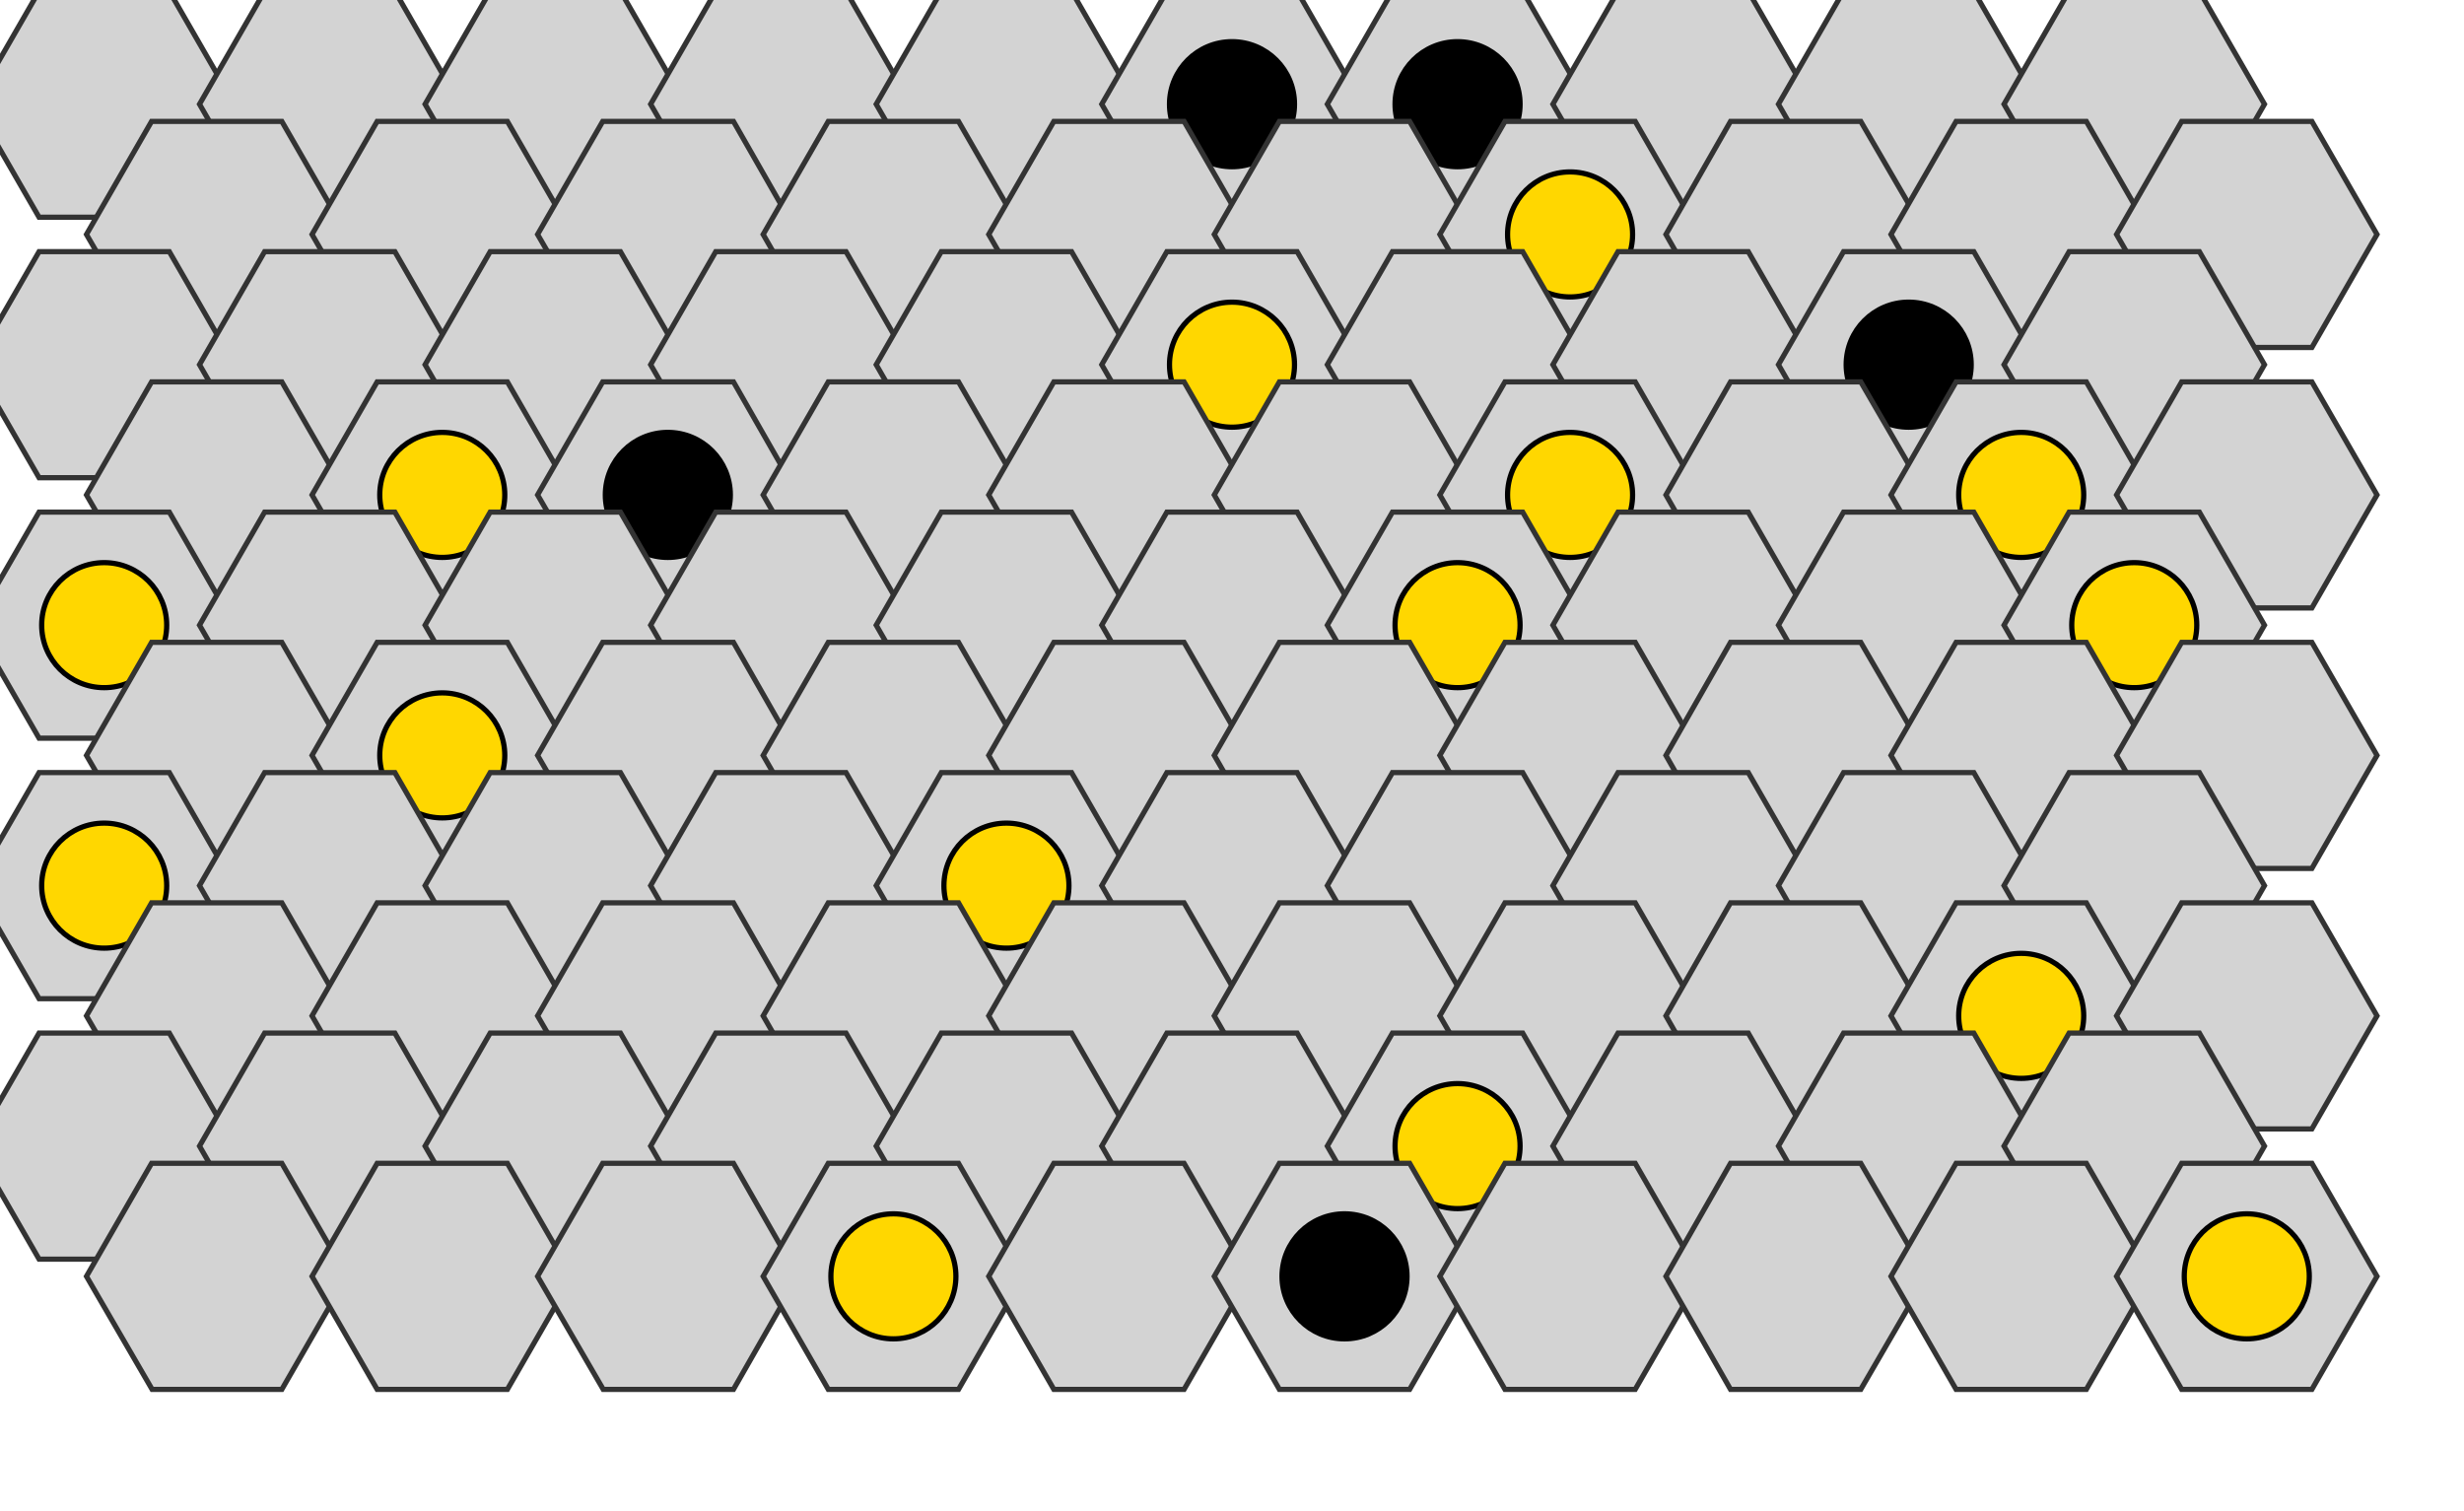<?xml version="1.0" encoding="UTF-8"?>
<svg width="473.0" height="290.0" xmlns="http://www.w3.org/2000/svg">
  <defs>
    <style>
      .hexagon { stroke: #333; stroke-width: 1; }
      .hexagon-dot { fill: none; }
    </style>
  </defs>
  <g transform="translate(20, 20)">
    <path d="M 25.0 0.0 L 12.5 21.7 L -12.5 21.7 L -25.0 0.0 L -12.5 -21.7 L 12.5 -21.7 Z" fill="#D3D3D3" stroke="#333" stroke-width="1"/>
    <path d="M 68.3 0.0 L 55.8 21.7 L 30.8 21.7 L 18.3 0.0 L 30.8 -21.7 L 55.8 -21.7 Z" fill="#D3D3D3" stroke="#333" stroke-width="1"/>
    <path d="M 111.6 0.0 L 99.1 21.7 L 74.1 21.7 L 61.6 0.0 L 74.1 -21.7 L 99.1 -21.7 Z" fill="#D3D3D3" stroke="#333" stroke-width="1"/>
    <path d="M 154.9 0.0 L 142.4 21.7 L 117.4 21.7 L 104.9 0.0 L 117.4 -21.7 L 142.4 -21.7 Z" fill="#D3D3D3" stroke="#333" stroke-width="1"/>
    <path d="M 198.2 0.0 L 185.7 21.7 L 160.7 21.7 L 148.2 0.0 L 160.7 -21.7 L 185.7 -21.7 Z" fill="#D3D3D3" stroke="#333" stroke-width="1"/>
    <path d="M 241.5 0.0 L 229.0 21.7 L 204.0 21.7 L 191.5 0.0 L 204.0 -21.7 L 229.0 -21.7 Z" fill="#D3D3D3" stroke="#333" stroke-width="1"/>
    <circle cx="216.5" cy="0.0" r="12" fill="#000000" stroke="black" stroke-width="1"/>
    <path d="M 284.8 0.0 L 272.3 21.7 L 247.3 21.7 L 234.8 0.0 L 247.3 -21.7 L 272.3 -21.7 Z" fill="#D3D3D3" stroke="#333" stroke-width="1"/>
    <circle cx="259.8" cy="0.0" r="12" fill="#000000" stroke="black" stroke-width="1"/>
    <path d="M 328.1 0.0 L 315.6 21.7 L 290.6 21.7 L 278.1 0.0 L 290.6 -21.7 L 315.6 -21.7 Z" fill="#D3D3D3" stroke="#333" stroke-width="1"/>
    <path d="M 371.4 0.0 L 358.9 21.7 L 333.9 21.7 L 321.4 0.0 L 333.9 -21.7 L 358.9 -21.7 Z" fill="#D3D3D3" stroke="#333" stroke-width="1"/>
    <path d="M 414.7 0.0 L 402.2 21.7 L 377.2 21.7 L 364.7 0.0 L 377.2 -21.7 L 402.2 -21.7 Z" fill="#D3D3D3" stroke="#333" stroke-width="1"/>
    <path d="M 46.6 25.0 L 34.1 46.7 L 9.2 46.7 L -3.4 25.0 L 9.1 3.3 L 34.1 3.3 Z" fill="#D3D3D3" stroke="#333" stroke-width="1"/>
    <path d="M 89.9 25.0 L 77.4 46.7 L 52.4 46.7 L 39.9 25.0 L 52.4 3.3 L 77.4 3.3 Z" fill="#D3D3D3" stroke="#333" stroke-width="1"/>
    <path d="M 133.2 25.0 L 120.8 46.7 L 95.8 46.7 L 83.2 25.0 L 95.7 3.3 L 120.8 3.3 Z" fill="#D3D3D3" stroke="#333" stroke-width="1"/>
    <path d="M 176.5 25.0 L 164.0 46.7 L 139.0 46.7 L 126.5 25.0 L 139.0 3.3 L 164.0 3.3 Z" fill="#D3D3D3" stroke="#333" stroke-width="1"/>
    <path d="M 219.8 25.0 L 207.3 46.7 L 182.3 46.7 L 169.8 25.0 L 182.3 3.3 L 207.3 3.3 Z" fill="#D3D3D3" stroke="#333" stroke-width="1"/>
    <path d="M 263.1 25.0 L 250.6 46.7 L 225.6 46.7 L 213.1 25.0 L 225.6 3.3 L 250.6 3.3 Z" fill="#D3D3D3" stroke="#333" stroke-width="1"/>
    <path d="M 306.4 25.0 L 293.9 46.7 L 268.9 46.7 L 256.4 25.0 L 268.9 3.3 L 293.9 3.3 Z" fill="#D3D3D3" stroke="#333" stroke-width="1"/>
    <circle cx="281.4" cy="25.0" r="12" fill="#FFD700" stroke="black" stroke-width="1"/>
    <path d="M 349.8 25.0 L 337.2 46.7 L 312.2 46.7 L 299.8 25.0 L 312.2 3.3 L 337.2 3.3 Z" fill="#D3D3D3" stroke="#333" stroke-width="1"/>
    <path d="M 393.0 25.0 L 380.5 46.7 L 355.5 46.7 L 343.0 25.0 L 355.5 3.3 L 380.5 3.3 Z" fill="#D3D3D3" stroke="#333" stroke-width="1"/>
    <path d="M 436.3 25.0 L 423.8 46.7 L 398.8 46.7 L 386.3 25.0 L 398.8 3.3 L 423.8 3.3 Z" fill="#D3D3D3" stroke="#333" stroke-width="1"/>
    <path d="M 25.0 50.0 L 12.5 71.7 L -12.5 71.7 L -25.0 50.0 L -12.5 28.3 L 12.5 28.3 Z" fill="#D3D3D3" stroke="#333" stroke-width="1"/>
    <path d="M 68.3 50.0 L 55.8 71.7 L 30.8 71.7 L 18.3 50.0 L 30.8 28.3 L 55.8 28.3 Z" fill="#D3D3D3" stroke="#333" stroke-width="1"/>
    <path d="M 111.6 50.0 L 99.1 71.7 L 74.1 71.7 L 61.6 50.0 L 74.1 28.3 L 99.1 28.3 Z" fill="#D3D3D3" stroke="#333" stroke-width="1"/>
    <path d="M 154.9 50.0 L 142.4 71.7 L 117.4 71.7 L 104.9 50.0 L 117.4 28.3 L 142.4 28.3 Z" fill="#D3D3D3" stroke="#333" stroke-width="1"/>
    <path d="M 198.2 50.0 L 185.7 71.7 L 160.7 71.7 L 148.2 50.0 L 160.7 28.3 L 185.7 28.3 Z" fill="#D3D3D3" stroke="#333" stroke-width="1"/>
    <path d="M 241.5 50.0 L 229.0 71.7 L 204.0 71.7 L 191.5 50.0 L 204.0 28.3 L 229.0 28.3 Z" fill="#D3D3D3" stroke="#333" stroke-width="1"/>
    <circle cx="216.5" cy="50.0" r="12" fill="#FFD700" stroke="black" stroke-width="1"/>
    <path d="M 284.8 50.0 L 272.3 71.7 L 247.3 71.7 L 234.8 50.0 L 247.3 28.3 L 272.3 28.3 Z" fill="#D3D3D3" stroke="#333" stroke-width="1"/>
    <path d="M 328.1 50.0 L 315.6 71.7 L 290.6 71.7 L 278.1 50.0 L 290.6 28.3 L 315.6 28.3 Z" fill="#D3D3D3" stroke="#333" stroke-width="1"/>
    <path d="M 371.4 50.0 L 358.9 71.7 L 333.9 71.7 L 321.4 50.0 L 333.9 28.3 L 358.9 28.3 Z" fill="#D3D3D3" stroke="#333" stroke-width="1"/>
    <circle cx="346.4" cy="50.0" r="12" fill="#000000" stroke="black" stroke-width="1"/>
    <path d="M 414.7 50.0 L 402.2 71.7 L 377.2 71.7 L 364.7 50.0 L 377.2 28.3 L 402.2 28.3 Z" fill="#D3D3D3" stroke="#333" stroke-width="1"/>
    <path d="M 46.6 75.0 L 34.1 96.7 L 9.2 96.7 L -3.4 75.0 L 9.1 53.3 L 34.1 53.3 Z" fill="#D3D3D3" stroke="#333" stroke-width="1"/>
    <path d="M 89.9 75.0 L 77.4 96.7 L 52.4 96.7 L 39.9 75.0 L 52.4 53.3 L 77.4 53.3 Z" fill="#D3D3D3" stroke="#333" stroke-width="1"/>
    <circle cx="64.9" cy="75.0" r="12" fill="#FFD700" stroke="black" stroke-width="1"/>
    <path d="M 133.2 75.0 L 120.8 96.7 L 95.8 96.7 L 83.2 75.0 L 95.7 53.3 L 120.8 53.3 Z" fill="#D3D3D3" stroke="#333" stroke-width="1"/>
    <circle cx="108.2" cy="75.0" r="12" fill="#000000" stroke="black" stroke-width="1"/>
    <path d="M 176.5 75.0 L 164.0 96.7 L 139.0 96.7 L 126.5 75.0 L 139.0 53.3 L 164.0 53.3 Z" fill="#D3D3D3" stroke="#333" stroke-width="1"/>
    <path d="M 219.8 75.0 L 207.3 96.7 L 182.3 96.7 L 169.8 75.0 L 182.3 53.3 L 207.3 53.3 Z" fill="#D3D3D3" stroke="#333" stroke-width="1"/>
    <path d="M 263.1 75.0 L 250.6 96.7 L 225.6 96.7 L 213.1 75.0 L 225.6 53.3 L 250.6 53.3 Z" fill="#D3D3D3" stroke="#333" stroke-width="1"/>
    <path d="M 306.4 75.0 L 293.9 96.7 L 268.9 96.7 L 256.4 75.0 L 268.9 53.3 L 293.9 53.3 Z" fill="#D3D3D3" stroke="#333" stroke-width="1"/>
    <circle cx="281.4" cy="75.0" r="12" fill="#FFD700" stroke="black" stroke-width="1"/>
    <path d="M 349.8 75.0 L 337.2 96.7 L 312.2 96.7 L 299.8 75.0 L 312.2 53.3 L 337.2 53.3 Z" fill="#D3D3D3" stroke="#333" stroke-width="1"/>
    <path d="M 393.0 75.0 L 380.5 96.7 L 355.5 96.7 L 343.0 75.0 L 355.5 53.3 L 380.5 53.3 Z" fill="#D3D3D3" stroke="#333" stroke-width="1"/>
    <circle cx="368.0" cy="75.0" r="12" fill="#FFD700" stroke="black" stroke-width="1"/>
    <path d="M 436.3 75.0 L 423.8 96.7 L 398.8 96.7 L 386.3 75.0 L 398.8 53.3 L 423.8 53.3 Z" fill="#D3D3D3" stroke="#333" stroke-width="1"/>
    <path d="M 25.0 100.0 L 12.5 121.7 L -12.5 121.7 L -25.0 100.0 L -12.5 78.3 L 12.5 78.3 Z" fill="#D3D3D3" stroke="#333" stroke-width="1"/>
    <circle cx="0.0" cy="100.0" r="12" fill="#FFD700" stroke="black" stroke-width="1"/>
    <path d="M 68.3 100.0 L 55.8 121.7 L 30.8 121.7 L 18.3 100.0 L 30.8 78.3 L 55.8 78.3 Z" fill="#D3D3D3" stroke="#333" stroke-width="1"/>
    <path d="M 111.6 100.0 L 99.1 121.7 L 74.1 121.7 L 61.6 100.0 L 74.1 78.3 L 99.1 78.3 Z" fill="#D3D3D3" stroke="#333" stroke-width="1"/>
    <path d="M 154.9 100.0 L 142.4 121.7 L 117.4 121.7 L 104.9 100.0 L 117.4 78.3 L 142.4 78.3 Z" fill="#D3D3D3" stroke="#333" stroke-width="1"/>
    <path d="M 198.2 100.0 L 185.7 121.7 L 160.7 121.7 L 148.2 100.0 L 160.7 78.3 L 185.7 78.3 Z" fill="#D3D3D3" stroke="#333" stroke-width="1"/>
    <path d="M 241.5 100.0 L 229.0 121.7 L 204.0 121.7 L 191.5 100.0 L 204.0 78.3 L 229.0 78.3 Z" fill="#D3D3D3" stroke="#333" stroke-width="1"/>
    <path d="M 284.8 100.0 L 272.3 121.7 L 247.3 121.7 L 234.8 100.0 L 247.3 78.3 L 272.3 78.3 Z" fill="#D3D3D3" stroke="#333" stroke-width="1"/>
    <circle cx="259.8" cy="100.0" r="12" fill="#FFD700" stroke="black" stroke-width="1"/>
    <path d="M 328.1 100.0 L 315.6 121.7 L 290.6 121.7 L 278.1 100.0 L 290.6 78.3 L 315.6 78.3 Z" fill="#D3D3D3" stroke="#333" stroke-width="1"/>
    <path d="M 371.4 100.0 L 358.9 121.7 L 333.9 121.7 L 321.4 100.0 L 333.9 78.3 L 358.9 78.3 Z" fill="#D3D3D3" stroke="#333" stroke-width="1"/>
    <path d="M 414.7 100.0 L 402.2 121.7 L 377.2 121.7 L 364.7 100.0 L 377.2 78.3 L 402.2 78.3 Z" fill="#D3D3D3" stroke="#333" stroke-width="1"/>
    <circle cx="389.7" cy="100.0" r="12" fill="#FFD700" stroke="black" stroke-width="1"/>
    <path d="M 46.6 125.0 L 34.1 146.7 L 9.2 146.7 L -3.4 125.0 L 9.1 103.3 L 34.1 103.3 Z" fill="#D3D3D3" stroke="#333" stroke-width="1"/>
    <path d="M 89.9 125.0 L 77.4 146.7 L 52.4 146.7 L 39.9 125.0 L 52.4 103.3 L 77.4 103.3 Z" fill="#D3D3D3" stroke="#333" stroke-width="1"/>
    <circle cx="64.9" cy="125.0" r="12" fill="#FFD700" stroke="black" stroke-width="1"/>
    <path d="M 133.2 125.0 L 120.8 146.7 L 95.8 146.7 L 83.2 125.0 L 95.7 103.3 L 120.8 103.3 Z" fill="#D3D3D3" stroke="#333" stroke-width="1"/>
    <path d="M 176.5 125.0 L 164.0 146.7 L 139.0 146.7 L 126.5 125.0 L 139.0 103.3 L 164.0 103.3 Z" fill="#D3D3D3" stroke="#333" stroke-width="1"/>
    <path d="M 219.8 125.0 L 207.3 146.7 L 182.3 146.7 L 169.8 125.0 L 182.3 103.3 L 207.3 103.3 Z" fill="#D3D3D3" stroke="#333" stroke-width="1"/>
    <path d="M 263.1 125.0 L 250.6 146.7 L 225.6 146.7 L 213.1 125.0 L 225.6 103.3 L 250.6 103.3 Z" fill="#D3D3D3" stroke="#333" stroke-width="1"/>
    <path d="M 306.4 125.0 L 293.9 146.7 L 268.9 146.7 L 256.4 125.0 L 268.9 103.3 L 293.9 103.3 Z" fill="#D3D3D3" stroke="#333" stroke-width="1"/>
    <path d="M 349.8 125.0 L 337.2 146.7 L 312.2 146.7 L 299.8 125.0 L 312.2 103.3 L 337.2 103.3 Z" fill="#D3D3D3" stroke="#333" stroke-width="1"/>
    <path d="M 393.0 125.0 L 380.5 146.7 L 355.5 146.7 L 343.0 125.0 L 355.5 103.3 L 380.5 103.3 Z" fill="#D3D3D3" stroke="#333" stroke-width="1"/>
    <path d="M 436.3 125.0 L 423.8 146.7 L 398.8 146.7 L 386.3 125.0 L 398.8 103.3 L 423.8 103.3 Z" fill="#D3D3D3" stroke="#333" stroke-width="1"/>
    <path d="M 25.0 150.0 L 12.5 171.7 L -12.5 171.7 L -25.0 150.0 L -12.5 128.3 L 12.5 128.3 Z" fill="#D3D3D3" stroke="#333" stroke-width="1"/>
    <circle cx="0.0" cy="150.0" r="12" fill="#FFD700" stroke="black" stroke-width="1"/>
    <path d="M 68.3 150.0 L 55.8 171.7 L 30.8 171.7 L 18.3 150.0 L 30.8 128.3 L 55.8 128.3 Z" fill="#D3D3D3" stroke="#333" stroke-width="1"/>
    <path d="M 111.6 150.0 L 99.1 171.7 L 74.1 171.7 L 61.6 150.0 L 74.1 128.3 L 99.1 128.3 Z" fill="#D3D3D3" stroke="#333" stroke-width="1"/>
    <path d="M 154.9 150.0 L 142.4 171.7 L 117.4 171.7 L 104.9 150.0 L 117.4 128.3 L 142.4 128.3 Z" fill="#D3D3D3" stroke="#333" stroke-width="1"/>
    <path d="M 198.2 150.0 L 185.7 171.7 L 160.7 171.7 L 148.2 150.0 L 160.7 128.3 L 185.7 128.3 Z" fill="#D3D3D3" stroke="#333" stroke-width="1"/>
    <circle cx="173.2" cy="150.0" r="12" fill="#FFD700" stroke="black" stroke-width="1"/>
    <path d="M 241.5 150.0 L 229.0 171.7 L 204.0 171.7 L 191.5 150.0 L 204.0 128.3 L 229.0 128.3 Z" fill="#D3D3D3" stroke="#333" stroke-width="1"/>
    <path d="M 284.8 150.0 L 272.3 171.7 L 247.3 171.7 L 234.8 150.0 L 247.3 128.3 L 272.3 128.3 Z" fill="#D3D3D3" stroke="#333" stroke-width="1"/>
    <path d="M 328.1 150.0 L 315.6 171.7 L 290.6 171.7 L 278.1 150.0 L 290.6 128.3 L 315.6 128.3 Z" fill="#D3D3D3" stroke="#333" stroke-width="1"/>
    <path d="M 371.4 150.0 L 358.9 171.7 L 333.9 171.7 L 321.4 150.0 L 333.9 128.3 L 358.9 128.3 Z" fill="#D3D3D3" stroke="#333" stroke-width="1"/>
    <path d="M 414.7 150.0 L 402.2 171.7 L 377.2 171.7 L 364.7 150.0 L 377.2 128.3 L 402.2 128.3 Z" fill="#D3D3D3" stroke="#333" stroke-width="1"/>
    <path d="M 46.6 175.0 L 34.1 196.7 L 9.2 196.7 L -3.4 175.0 L 9.1 153.3 L 34.1 153.3 Z" fill="#D3D3D3" stroke="#333" stroke-width="1"/>
    <path d="M 89.9 175.0 L 77.4 196.7 L 52.4 196.7 L 39.9 175.0 L 52.4 153.3 L 77.4 153.3 Z" fill="#D3D3D3" stroke="#333" stroke-width="1"/>
    <path d="M 133.2 175.0 L 120.8 196.7 L 95.8 196.7 L 83.2 175.0 L 95.7 153.3 L 120.8 153.3 Z" fill="#D3D3D3" stroke="#333" stroke-width="1"/>
    <path d="M 176.5 175.0 L 164.0 196.7 L 139.0 196.7 L 126.5 175.0 L 139.0 153.3 L 164.0 153.3 Z" fill="#D3D3D3" stroke="#333" stroke-width="1"/>
    <path d="M 219.8 175.0 L 207.3 196.7 L 182.3 196.7 L 169.8 175.0 L 182.3 153.3 L 207.3 153.3 Z" fill="#D3D3D3" stroke="#333" stroke-width="1"/>
    <path d="M 263.1 175.0 L 250.6 196.7 L 225.6 196.7 L 213.1 175.0 L 225.6 153.3 L 250.6 153.3 Z" fill="#D3D3D3" stroke="#333" stroke-width="1"/>
    <path d="M 306.4 175.0 L 293.9 196.7 L 268.9 196.7 L 256.4 175.0 L 268.9 153.3 L 293.9 153.3 Z" fill="#D3D3D3" stroke="#333" stroke-width="1"/>
    <path d="M 349.8 175.0 L 337.2 196.7 L 312.2 196.7 L 299.8 175.0 L 312.2 153.3 L 337.2 153.3 Z" fill="#D3D3D3" stroke="#333" stroke-width="1"/>
    <path d="M 393.0 175.0 L 380.5 196.7 L 355.5 196.7 L 343.0 175.0 L 355.5 153.3 L 380.5 153.3 Z" fill="#D3D3D3" stroke="#333" stroke-width="1"/>
    <circle cx="368.0" cy="175.0" r="12" fill="#FFD700" stroke="black" stroke-width="1"/>
    <path d="M 436.3 175.0 L 423.8 196.7 L 398.8 196.7 L 386.3 175.0 L 398.8 153.3 L 423.8 153.3 Z" fill="#D3D3D3" stroke="#333" stroke-width="1"/>
    <path d="M 25.0 200.0 L 12.5 221.7 L -12.5 221.7 L -25.0 200.0 L -12.5 178.3 L 12.5 178.3 Z" fill="#D3D3D3" stroke="#333" stroke-width="1"/>
    <path d="M 68.3 200.0 L 55.8 221.7 L 30.8 221.7 L 18.3 200.0 L 30.8 178.3 L 55.8 178.3 Z" fill="#D3D3D3" stroke="#333" stroke-width="1"/>
    <path d="M 111.6 200.0 L 99.1 221.7 L 74.1 221.7 L 61.6 200.0 L 74.1 178.3 L 99.1 178.3 Z" fill="#D3D3D3" stroke="#333" stroke-width="1"/>
    <path d="M 154.9 200.0 L 142.4 221.7 L 117.4 221.7 L 104.9 200.0 L 117.4 178.3 L 142.4 178.3 Z" fill="#D3D3D3" stroke="#333" stroke-width="1"/>
    <path d="M 198.2 200.0 L 185.7 221.7 L 160.7 221.7 L 148.2 200.0 L 160.7 178.3 L 185.7 178.3 Z" fill="#D3D3D3" stroke="#333" stroke-width="1"/>
    <path d="M 241.5 200.0 L 229.0 221.7 L 204.0 221.7 L 191.5 200.0 L 204.0 178.3 L 229.0 178.3 Z" fill="#D3D3D3" stroke="#333" stroke-width="1"/>
    <path d="M 284.8 200.0 L 272.3 221.7 L 247.3 221.7 L 234.8 200.0 L 247.3 178.3 L 272.3 178.3 Z" fill="#D3D3D3" stroke="#333" stroke-width="1"/>
    <circle cx="259.8" cy="200.0" r="12" fill="#FFD700" stroke="black" stroke-width="1"/>
    <path d="M 328.1 200.0 L 315.6 221.7 L 290.6 221.7 L 278.1 200.0 L 290.6 178.3 L 315.6 178.3 Z" fill="#D3D3D3" stroke="#333" stroke-width="1"/>
    <path d="M 371.4 200.0 L 358.9 221.7 L 333.9 221.7 L 321.4 200.0 L 333.9 178.3 L 358.9 178.3 Z" fill="#D3D3D3" stroke="#333" stroke-width="1"/>
    <path d="M 414.7 200.0 L 402.2 221.7 L 377.2 221.7 L 364.7 200.0 L 377.2 178.3 L 402.2 178.3 Z" fill="#D3D3D3" stroke="#333" stroke-width="1"/>
    <path d="M 46.6 225.0 L 34.1 246.7 L 9.2 246.7 L -3.4 225.0 L 9.1 203.3 L 34.1 203.3 Z" fill="#D3D3D3" stroke="#333" stroke-width="1"/>
    <path d="M 89.9 225.0 L 77.4 246.7 L 52.4 246.7 L 39.9 225.0 L 52.4 203.3 L 77.4 203.3 Z" fill="#D3D3D3" stroke="#333" stroke-width="1"/>
    <path d="M 133.2 225.0 L 120.8 246.7 L 95.8 246.7 L 83.2 225.0 L 95.7 203.3 L 120.8 203.3 Z" fill="#D3D3D3" stroke="#333" stroke-width="1"/>
    <path d="M 176.5 225.0 L 164.0 246.7 L 139.0 246.7 L 126.5 225.0 L 139.0 203.3 L 164.0 203.3 Z" fill="#D3D3D3" stroke="#333" stroke-width="1"/>
    <circle cx="151.5" cy="225.0" r="12" fill="#FFD700" stroke="black" stroke-width="1"/>
    <path d="M 219.8 225.0 L 207.3 246.7 L 182.3 246.7 L 169.8 225.0 L 182.3 203.3 L 207.3 203.3 Z" fill="#D3D3D3" stroke="#333" stroke-width="1"/>
    <path d="M 263.1 225.0 L 250.6 246.7 L 225.6 246.7 L 213.1 225.0 L 225.6 203.3 L 250.6 203.3 Z" fill="#D3D3D3" stroke="#333" stroke-width="1"/>
    <circle cx="238.1" cy="225.0" r="12" fill="#000000" stroke="black" stroke-width="1"/>
    <path d="M 306.4 225.0 L 293.9 246.7 L 268.9 246.7 L 256.4 225.0 L 268.9 203.3 L 293.9 203.3 Z" fill="#D3D3D3" stroke="#333" stroke-width="1"/>
    <path d="M 349.8 225.0 L 337.2 246.7 L 312.2 246.7 L 299.8 225.0 L 312.2 203.3 L 337.2 203.3 Z" fill="#D3D3D3" stroke="#333" stroke-width="1"/>
    <path d="M 393.0 225.0 L 380.5 246.7 L 355.5 246.7 L 343.0 225.0 L 355.5 203.3 L 380.5 203.3 Z" fill="#D3D3D3" stroke="#333" stroke-width="1"/>
    <path d="M 436.3 225.0 L 423.8 246.7 L 398.8 246.7 L 386.3 225.0 L 398.8 203.3 L 423.8 203.3 Z" fill="#D3D3D3" stroke="#333" stroke-width="1"/>
    <circle cx="411.3" cy="225.0" r="12" fill="#FFD700" stroke="black" stroke-width="1"/>
  </g>
</svg>